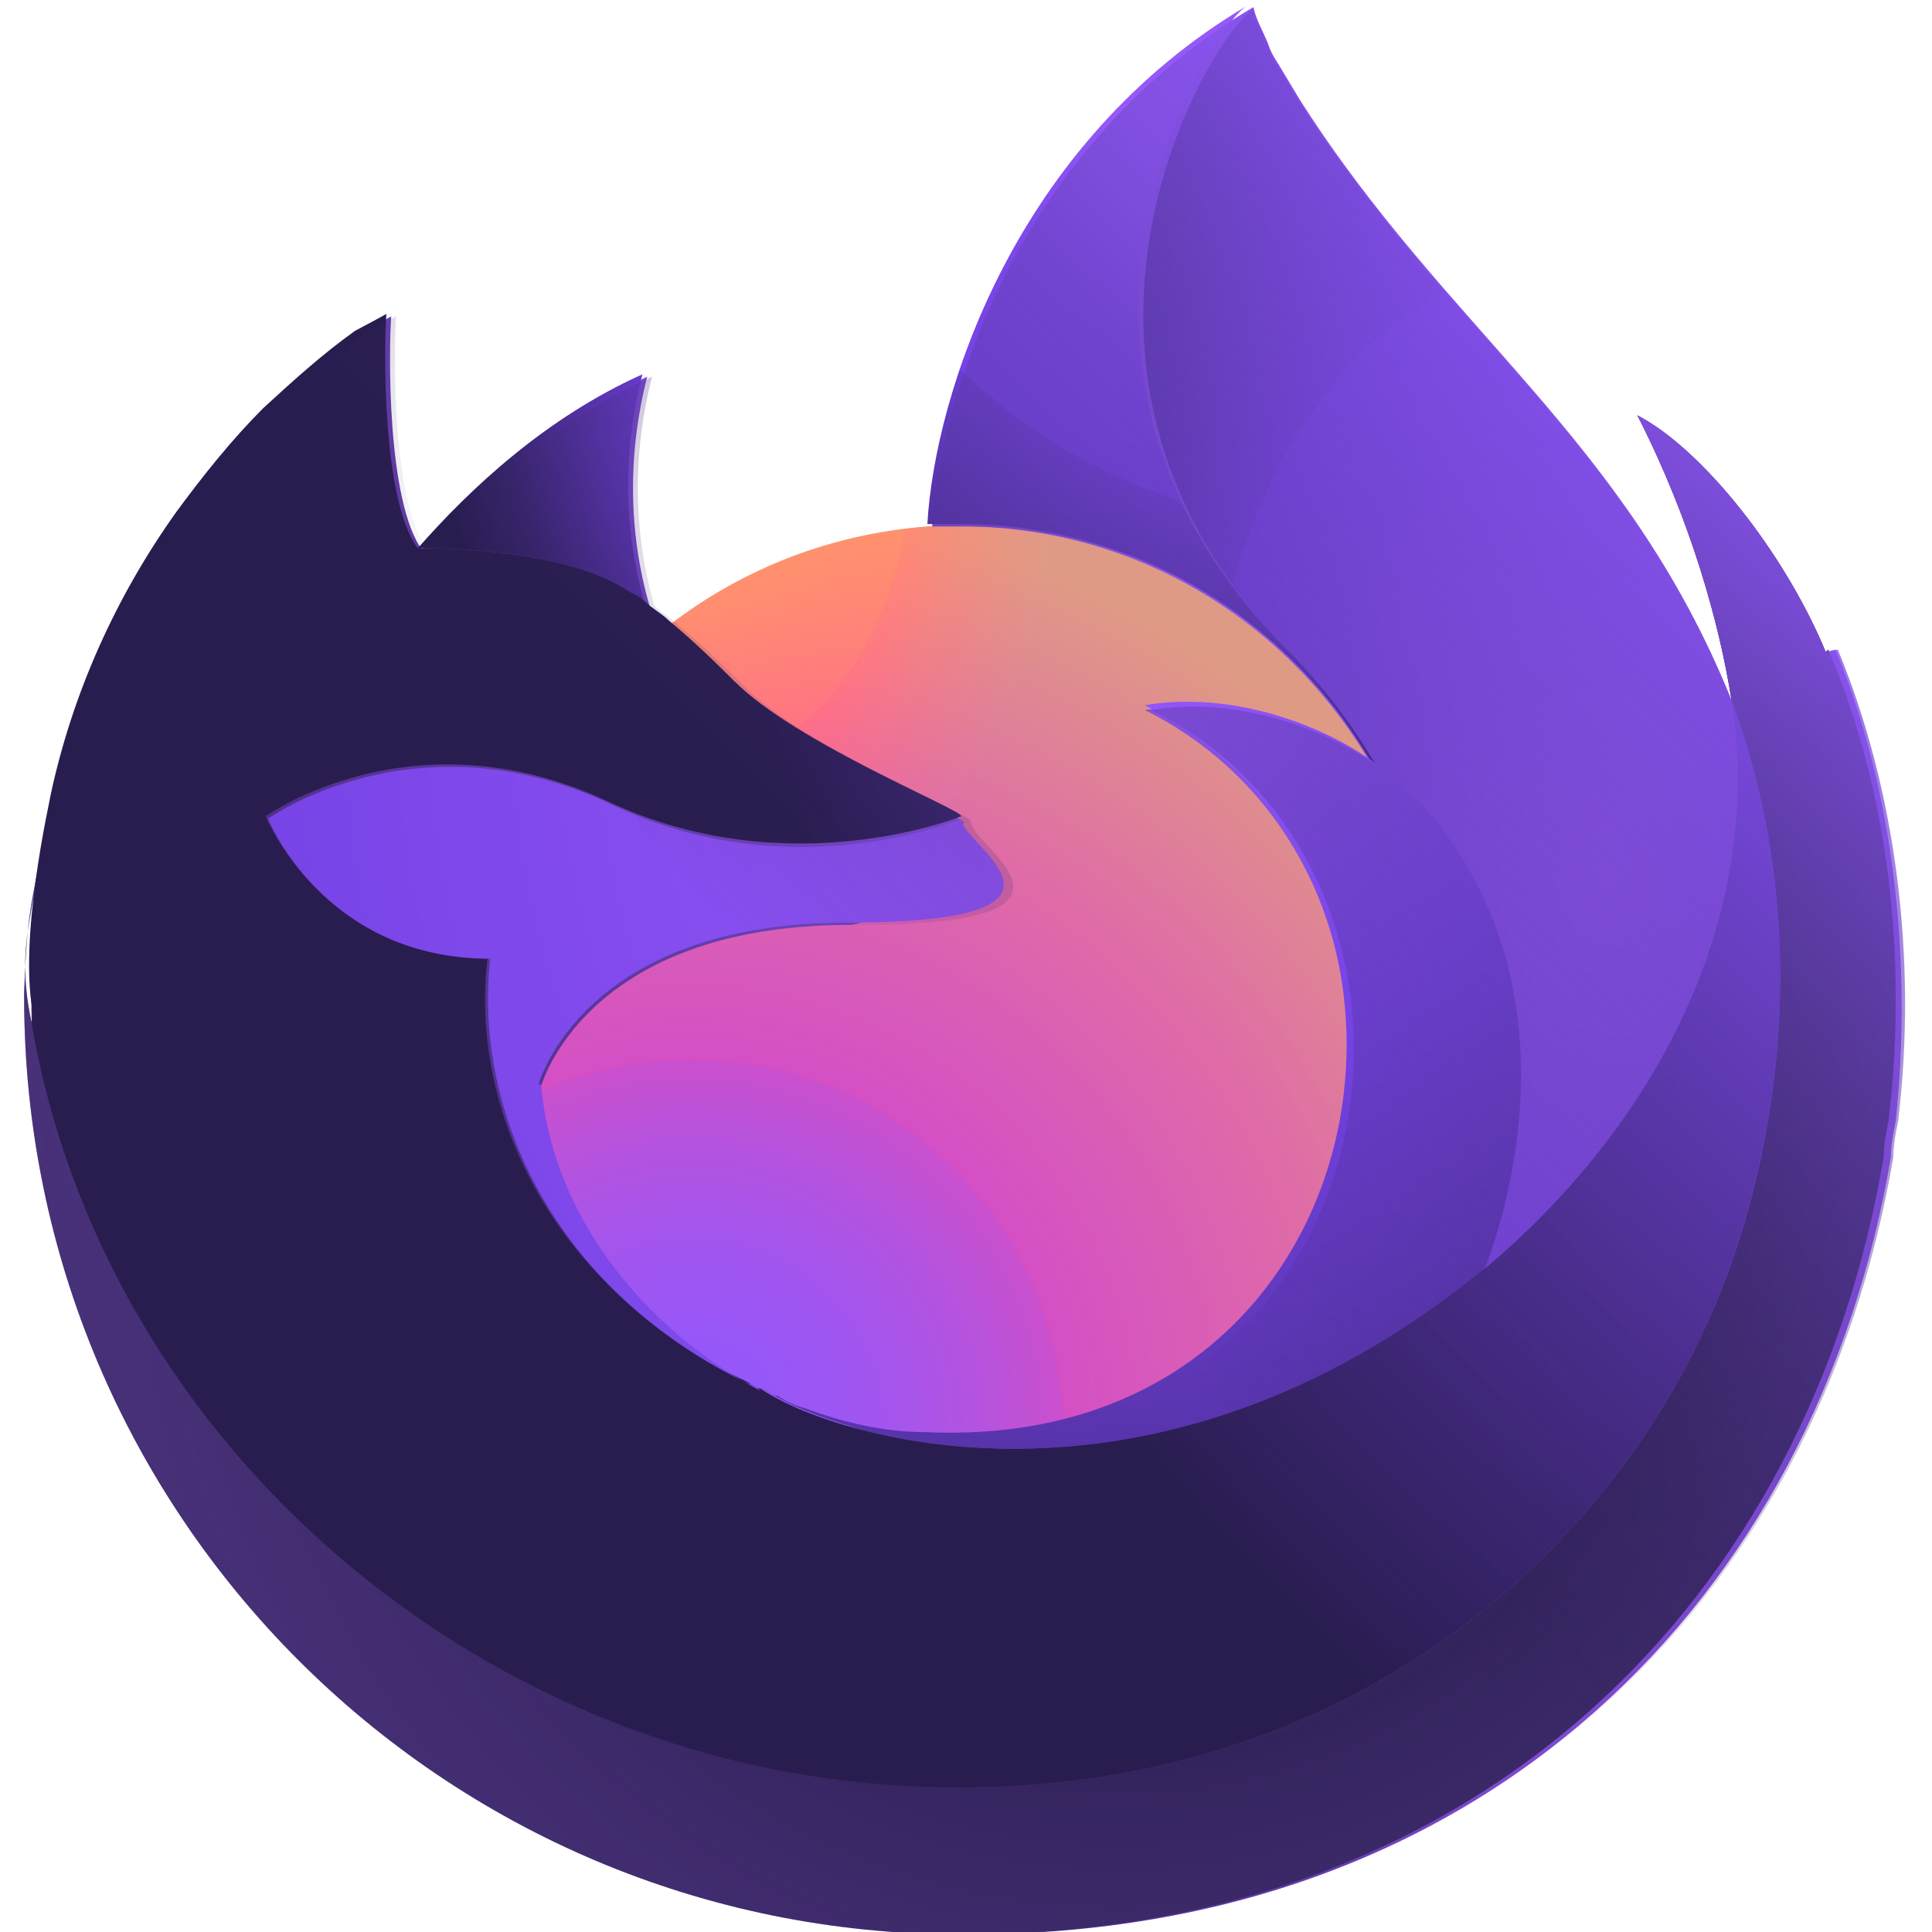 <?xml version="1.0" encoding="UTF-8"?>
<svg id="Layer_1" xmlns="http://www.w3.org/2000/svg" xmlns:xlink="http://www.w3.org/1999/xlink" version="1.1" viewBox="0 0 80 80">
  <!-- Generator: Adobe Illustrator 29.2.1, SVG Export Plug-In . SVG Version: 2.1.0 Build 116)  -->
  <defs>
    <style>
      .st0 {
        fill: url(#linear-gradient1);
      }

      .st1 {
        fill: url(#radial-gradient);
      }

      .st2 {
        fill: url(#linear-gradient);
      }

      .st3 {
        fill: url(#radial-gradient1);
      }

      .st4 {
        fill: url(#radial-gradient6);
      }

      .st5 {
        fill: url(#radial-gradient9);
      }

      .st6 {
        fill: url(#radial-gradient8);
      }

      .st7 {
        fill: url(#radial-gradient3);
      }

      .st8 {
        fill: url(#radial-gradient2);
      }

      .st9 {
        fill: url(#radial-gradient5);
      }

      .st10 {
        fill: url(#radial-gradient4);
      }

      .st11 {
        fill: url(#radial-gradient7);
      }
    </style>
    <linearGradient id="linear-gradient" x1="74.5" y1="59.2" x2="7.4" y2="16.9" gradientTransform="translate(0 79.9) scale(1 -1)" gradientUnits="userSpaceOnUse">
      <stop offset="0" stop-color="#9658f9"/>
      <stop offset=".1" stop-color="#9356f4"/>
      <stop offset=".3" stop-color="#8951e5"/>
      <stop offset=".5" stop-color="#7a49cd"/>
      <stop offset=".6" stop-color="#643dab"/>
      <stop offset=".8" stop-color="#492e81"/>
      <stop offset="1" stop-color="#291d4f"/>
    </linearGradient>
    <radialGradient id="radial-gradient" cx="-662.7" cy="477.5" fx="-662.7" fy="477.5" r="1.3" gradientTransform="translate(-43702.4 25169.9) rotate(112.8) scale(60.6 -64)" gradientUnits="userSpaceOnUse">
      <stop offset="0" stop-color="#9658f9"/>
      <stop offset=".7" stop-color="#291d4f"/>
    </radialGradient>
    <radialGradient id="radial-gradient1" cx="46.3" cy="30.1" fx="46.3" fy="30.1" r="80.7" gradientTransform="translate(0 79.9) scale(1 -1)" gradientUnits="userSpaceOnUse">
      <stop offset=".2" stop-color="#ab71ff" stop-opacity="0"/>
      <stop offset=".4" stop-color="#9462e0" stop-opacity=".2"/>
      <stop offset=".7" stop-color="#573b8d" stop-opacity=".6"/>
      <stop offset=".9" stop-color="#291d4f"/>
    </radialGradient>
    <radialGradient id="radial-gradient2" cx="56" cy="81.4" fx="56" fy="81.4" r="58.4" gradientTransform="translate(0 79.9) scale(1 -1)" gradientUnits="userSpaceOnUse">
      <stop offset=".2" stop-color="#9658f9"/>
      <stop offset=".3" stop-color="#7e48ea"/>
      <stop offset=".4" stop-color="#7542e5"/>
      <stop offset=".4" stop-color="#6a3dd0"/>
      <stop offset=".5" stop-color="#5332a2"/>
      <stop offset=".6" stop-color="#41297e"/>
      <stop offset=".6" stop-color="#342264"/>
      <stop offset=".7" stop-color="#2c1e54"/>
      <stop offset=".7" stop-color="#291d4f"/>
    </radialGradient>
    <radialGradient id="radial-gradient3" cx="28.6" cy="20.6" fx="28.6" fy="20.6" r="38.5" gradientTransform="translate(0 79.9) scale(1 -1)" gradientUnits="userSpaceOnUse">
      <stop offset="0" stop-color="#9358fc"/>
      <stop offset=".1" stop-color="#9857f8"/>
      <stop offset=".2" stop-color="#a755eb"/>
      <stop offset=".3" stop-color="#bf52d7"/>
      <stop offset=".4" stop-color="#e14eba"/>
      <stop offset=".4" stop-color="#ef4caf"/>
      <stop offset=".7" stop-color="#ff7583"/>
      <stop offset="1" stop-color="#ffb753"/>
    </radialGradient>
    <radialGradient id="radial-gradient4" cx="-648.9" cy="391.9" fx="-648.9" fy="391.9" r="1.3" gradientTransform="translate(11357.6 4481.2) rotate(-13.9) scale(15.3 -18)" gradientUnits="userSpaceOnUse">
      <stop offset=".2" stop-color="#ffb653" stop-opacity=".3"/>
      <stop offset=".3" stop-color="#ff807a" stop-opacity=".5"/>
      <stop offset=".4" stop-color="#ff7781" stop-opacity=".5"/>
      <stop offset=".6" stop-color="#ff5c94" stop-opacity=".4"/>
      <stop offset=".6" stop-color="#ff4aa2" stop-opacity=".4"/>
      <stop offset=".9" stop-color="#9658f9" stop-opacity=".3"/>
    </radialGradient>
    <radialGradient id="radial-gradient5" cx="45.3" cy="66.4" fx="45.3" fy="66.4" r="27.7" gradientTransform="translate(0 79.9) scale(1 -1)" gradientUnits="userSpaceOnUse">
      <stop offset="0" stop-color="#9658f9"/>
      <stop offset=".6" stop-color="#7542e5"/>
      <stop offset=".7" stop-color="#6339c2"/>
      <stop offset=".9" stop-color="#37246b"/>
      <stop offset="1" stop-color="#291d4f"/>
    </radialGradient>
    <radialGradient id="radial-gradient6" cx="-664.3" cy="474.6" fx="-664.3" fy="474.6" r="1.3" gradientTransform="translate(-43417.6 48013.2) rotate(102.9) scale(85.1 -66.8)" gradientUnits="userSpaceOnUse">
      <stop offset=".2" stop-color="#ab71ff"/>
      <stop offset=".3" stop-color="#a46bfc"/>
      <stop offset=".4" stop-color="#9059f2"/>
      <stop offset=".5" stop-color="#7542e5"/>
      <stop offset=".6" stop-color="#6239bf"/>
      <stop offset=".9" stop-color="#291d4f"/>
    </radialGradient>
    <radialGradient id="radial-gradient7" cx="-657" cy="474.2" fx="-657" fy="474.2" r="1.3" gradientTransform="translate(-15573.7 44488.4) rotate(84) scale(64.8 -42.6)" gradientUnits="userSpaceOnUse">
      <stop offset="0" stop-color="#9658f9"/>
      <stop offset=".1" stop-color="#8c51f3"/>
      <stop offset=".3" stop-color="#7542e5"/>
      <stop offset=".3" stop-color="#6e3ed6"/>
      <stop offset=".4" stop-color="#5533a6"/>
      <stop offset=".5" stop-color="#422980"/>
      <stop offset=".6" stop-color="#342365"/>
      <stop offset=".7" stop-color="#2c1e55"/>
      <stop offset=".7" stop-color="#291d4f"/>
    </radialGradient>
    <radialGradient id="radial-gradient8" cx="44.6" cy="56.2" fx="44.6" fy="56.2" r="73.7" gradientTransform="translate(0 79.9) scale(1 -1)" gradientUnits="userSpaceOnUse">
      <stop offset="0" stop-color="#9658f9"/>
      <stop offset=".1" stop-color="#9155f6"/>
      <stop offset=".2" stop-color="#834cee"/>
      <stop offset=".3" stop-color="#7542e5"/>
      <stop offset=".8" stop-color="#291d4f"/>
    </radialGradient>
    <radialGradient id="radial-gradient9" cx="64.1" cy="51.8" fx="64.1" fy="51.8" r="80.5" gradientTransform="translate(0 79.9) scale(1 -1)" gradientUnits="userSpaceOnUse">
      <stop offset=".2" stop-color="#9658f9"/>
      <stop offset=".5" stop-color="#834bed"/>
      <stop offset=".7" stop-color="#7542e5"/>
      <stop offset=".7" stop-color="#6b3dd2"/>
      <stop offset=".8" stop-color="#52319f"/>
      <stop offset=".9" stop-color="#291d4f"/>
    </radialGradient>
    <linearGradient id="linear-gradient1" x1="69.7" y1="67.7" x2="14.9" y2="12.9" gradientTransform="translate(0 79.9) scale(1 -1)" gradientUnits="userSpaceOnUse">
      <stop offset="0" stop-color="#9059ff" stop-opacity=".9"/>
      <stop offset=".6" stop-color="#291d4f" stop-opacity="0"/>
    </linearGradient>
  </defs>
  <path class="st2" d="M75.6,27c-1.7-4.1-5.1-8.4-7.8-9.8,2.2,4.3,3.4,8.6,3.9,11.8h0c-4.4-10.9-11.8-15.3-17.9-24.9-.3-.5-.6-1-.9-1.5-.2-.3-.3-.5-.4-.8-.2-.5-.5-1-.6-1.5,0,0,0,0,0,0,0,0,0,0,0,0,0,0,0,0,0,0h0s0,0,0,0h0c-9.7,5.7-13,16.2-13.3,21.5-3.9.3-7.6,1.7-10.7,4.1-.3-.3-.7-.5-1-.8-.9-3.1-.9-6.4-.1-9.5-4,1.8-7.1,4.7-9.3,7.2h0c-1.5-2-1.4-8.4-1.3-9.7,0,0-1.1.6-1.3.7-1.4,1-2.6,2.1-3.8,3.2-1.3,1.3-2.5,2.8-3.6,4.3-2.5,3.5-4.3,7.5-5.2,11.7,0,0,0,.2,0,.3,0,.3-.3,2-.4,2.4h0c-.3,1.8-.6,3.6-.6,5.4v.2c0,21.4,17.4,38.8,38.8,38.8s35.1-13.9,38.2-32.2c0-.5.1-1,.2-1.5.7-6.7-.1-13.7-2.5-19.5ZM30.9,57.3c.2,0,.4.2.5.3h0c-.2,0-.4-.2-.6-.3ZM71.7,29h0s0,0,0,0Z"/>
  <path class="st1" d="M75.6,27c-1.7-4.1-5.1-8.4-7.8-9.8,2.2,4.3,3.4,8.6,3.9,11.8h0c3.7,10,1.7,20.1-1.2,26.2-4.4,9.5-15.2,19.3-32,18.8-18.2-.5-34.2-14-37.2-31.7-.6-2.8,0-4.2.3-6.5-.3,1.7-.5,2.2-.6,5.3v.2c0,21.4,17.3,38.8,38.8,38.8s35.1-13.9,38.2-32.2c0-.5.1-1,.2-1.5.8-6.7,0-13.7-2.5-19.5Z"/>
  <path class="st3" d="M75.6,27c-1.7-4.1-5.1-8.4-7.8-9.8,2.2,4.3,3.4,8.6,3.9,11.8h0c3.7,10,1.7,20.1-1.2,26.2-4.4,9.5-15.2,19.3-32,18.8-18.2-.5-34.2-14-37.2-31.7-.6-2.8,0-4.2.3-6.5-.3,1.7-.5,2.2-.6,5.3v.2c0,21.4,17.3,38.8,38.8,38.8s35.1-13.9,38.2-32.2c0-.5.1-1,.2-1.5.8-6.7,0-13.7-2.5-19.5Z"/>
  <path class="st8" d="M56.8,31.5l.2.2c-1-1.7-2.2-3.3-3.6-4.7C41.3,15,50.2.9,51.7.2h0c-9.7,5.7-13,16.2-13.3,21.5.5,0,.9,0,1.4,0,7.3,0,13.6,4,17,9.9Z"/>
  <path class="st7" d="M39.9,34c0,1-3.5,4.3-4.7,4.3-11,0-12.8,6.7-12.8,6.7.5,5.6,4.4,10.2,9.1,12.7.2.1.4.2.7.3.4.2.8.3,1.1.5,1.6.6,3.3.9,5,1,19.3.9,23.1-23.1,9.1-30.1,3.6-.6,7.3.8,9.4,2.3-3.4-5.9-9.7-9.9-17-9.9s-.9,0-1.4,0c-3.9.3-7.6,1.7-10.7,4.1.6.5,1.3,1.2,2.7,2.5,2.6,2.6,9.4,5.3,9.4,5.6Z"/>
  <path class="st10" d="M39.9,34c0,1-3.5,4.3-4.7,4.3-11,0-12.8,6.7-12.8,6.7.5,5.6,4.4,10.2,9.1,12.7.2.1.4.2.7.3.4.2.8.3,1.1.5,1.6.6,3.3.9,5,1,19.3.9,23.1-23.1,9.1-30.1,3.6-.6,7.3.8,9.4,2.3-3.4-5.9-9.7-9.9-17-9.9s-.9,0-1.4,0c-3.9.3-7.6,1.7-10.7,4.1.6.5,1.3,1.2,2.7,2.5,2.6,2.6,9.4,5.3,9.4,5.6Z"/>
  <path class="st9" d="M25.9,24.5c.3.2.6.4.8.5-.9-3.1-.9-6.4-.1-9.5-4,1.8-7.1,4.7-9.3,7.2.2,0,5.8-.1,8.6,1.7Z"/>
  <path class="st4" d="M1.3,42.3c3,17.7,19,31.2,37.2,31.7,16.8.5,27.6-9.3,32-18.8,2.9-6.2,4.9-16.2,1.2-26.2h0c0,0,0,0,0,0,1.4,9-3.2,17.7-10.3,23.5h0c-13.9,11.4-27.2,6.9-29.9,5-.2,0-.4-.2-.6-.3-8.1-3.9-11.5-11.3-10.7-17.6-6.9,0-9.2-5.8-9.2-5.8,0,0,6.1-4.4,14.2-.6,7.5,3.5,14.6.6,14.6.6,0-.3-6.8-3-9.4-5.6-1.4-1.4-2.1-2-2.7-2.5-.3-.3-.7-.5-1-.8-.2-.2-.5-.3-.8-.5-2.8-1.8-8.5-1.7-8.6-1.7h0c-1.5-2-1.4-8.4-1.3-9.7,0,0-1.1.6-1.3.7-1.4,1-2.6,2.1-3.8,3.2-1.3,1.3-2.5,2.8-3.6,4.3-2.5,3.5-4.3,7.5-5.2,11.7,0,.1-1.4,6.1-.7,9.2Z"/>
  <path class="st11" d="M53.4,27c1.4,1.4,2.6,3,3.6,4.7.2.2.4.3.6.5,8.8,8.1,4.2,19.5,3.8,20.4,7.1-5.9,11.7-14.6,10.3-23.5-4.4-10.9-11.8-15.3-17.9-24.9-.3-.5-.6-1-.9-1.5-.2-.3-.3-.5-.4-.8-.2-.5-.5-1-.6-1.5,0,0,0,0,0,0,0,0,0,0,0,0,0,0,0,0,0,0h0s0,0,0,0c-1.5.7-10.4,14.8,1.7,26.8Z"/>
  <path class="st6" d="M57.6,32.2c-.2-.2-.4-.3-.6-.5l-.2-.2c-2.1-1.5-5.8-2.9-9.4-2.3,13.9,7,10.2,31-9.1,30.1-1.7,0-3.4-.4-5-1-.4-.1-.8-.3-1.1-.5-.2,0-.4-.2-.6-.3h0c2.7,1.9,16,6.4,29.9-5h0c.3-.9,4.9-12.3-3.8-20.4Z"/>
  <path class="st5" d="M22.3,44.9s1.8-6.7,12.8-6.7,4.6-3.3,4.7-4.3c0,0-7,3-14.5-.6-8.1-3.8-14.2.6-14.2.6,0,0,2.3,5.8,9.2,5.8-.7,6.3,2.6,13.7,10.7,17.6.2,0,.4.2.5.3-4.7-2.5-8.6-7.1-9.1-12.7Z"/>
  <path class="st0" d="M75.6,27c-1.7-4.1-5.1-8.4-7.8-9.8,2.2,4.3,3.4,8.6,3.9,11.8h0c-4.4-10.9-11.8-15.3-17.9-24.9-.3-.5-.6-1-.9-1.5-.2-.3-.3-.5-.4-.8-.2-.5-.5-1-.6-1.5,0,0,0,0,0,0,0,0,0,0,0,0,0,0,0,0,0,0h0s0,0,0,0h0c-9.7,5.7-13,16.2-13.3,21.5.5,0,.9,0,1.4,0,7.3,0,13.6,4,17,9.9-2.1-1.5-5.8-2.9-9.3-2.3,13.9,7,10.2,31-9.1,30.1-1.7,0-3.4-.4-5-1-.4-.1-.8-.3-1.1-.5-.2,0-.4-.2-.6-.3h0c-.2,0-.4-.2-.6-.3.2,0,.4.2.5.3-4.7-2.5-8.6-7.1-9.1-12.7,0,0,1.8-6.7,12.8-6.7s4.6-3.3,4.7-4.3c0-.3-6.8-3-9.4-5.6-1.4-1.4-2.1-2-2.7-2.5-.3-.3-.7-.5-1-.8-.9-3.1-.9-6.4-.1-9.5-4,1.8-7.1,4.7-9.3,7.2-1.5-2-1.4-8.4-1.3-9.7,0,0-1.1.6-1.3.7-1.4,1-2.6,2.1-3.8,3.2-1.3,1.3-2.5,2.8-3.6,4.3-2.5,3.5-4.3,7.5-5.2,11.7,0,0,0,.2,0,.3,0,.3-.4,2.1-.5,2.4-.3,1.8-.5,3.6-.6,5.4v.2c0,21.4,17.4,38.8,38.8,38.8s35.1-13.9,38.2-32.2c0-.5.1-1,.2-1.5.8-6.7-.1-13.7-2.5-19.5ZM71.7,29h0s0,0,0,0Z"/>
</svg>
